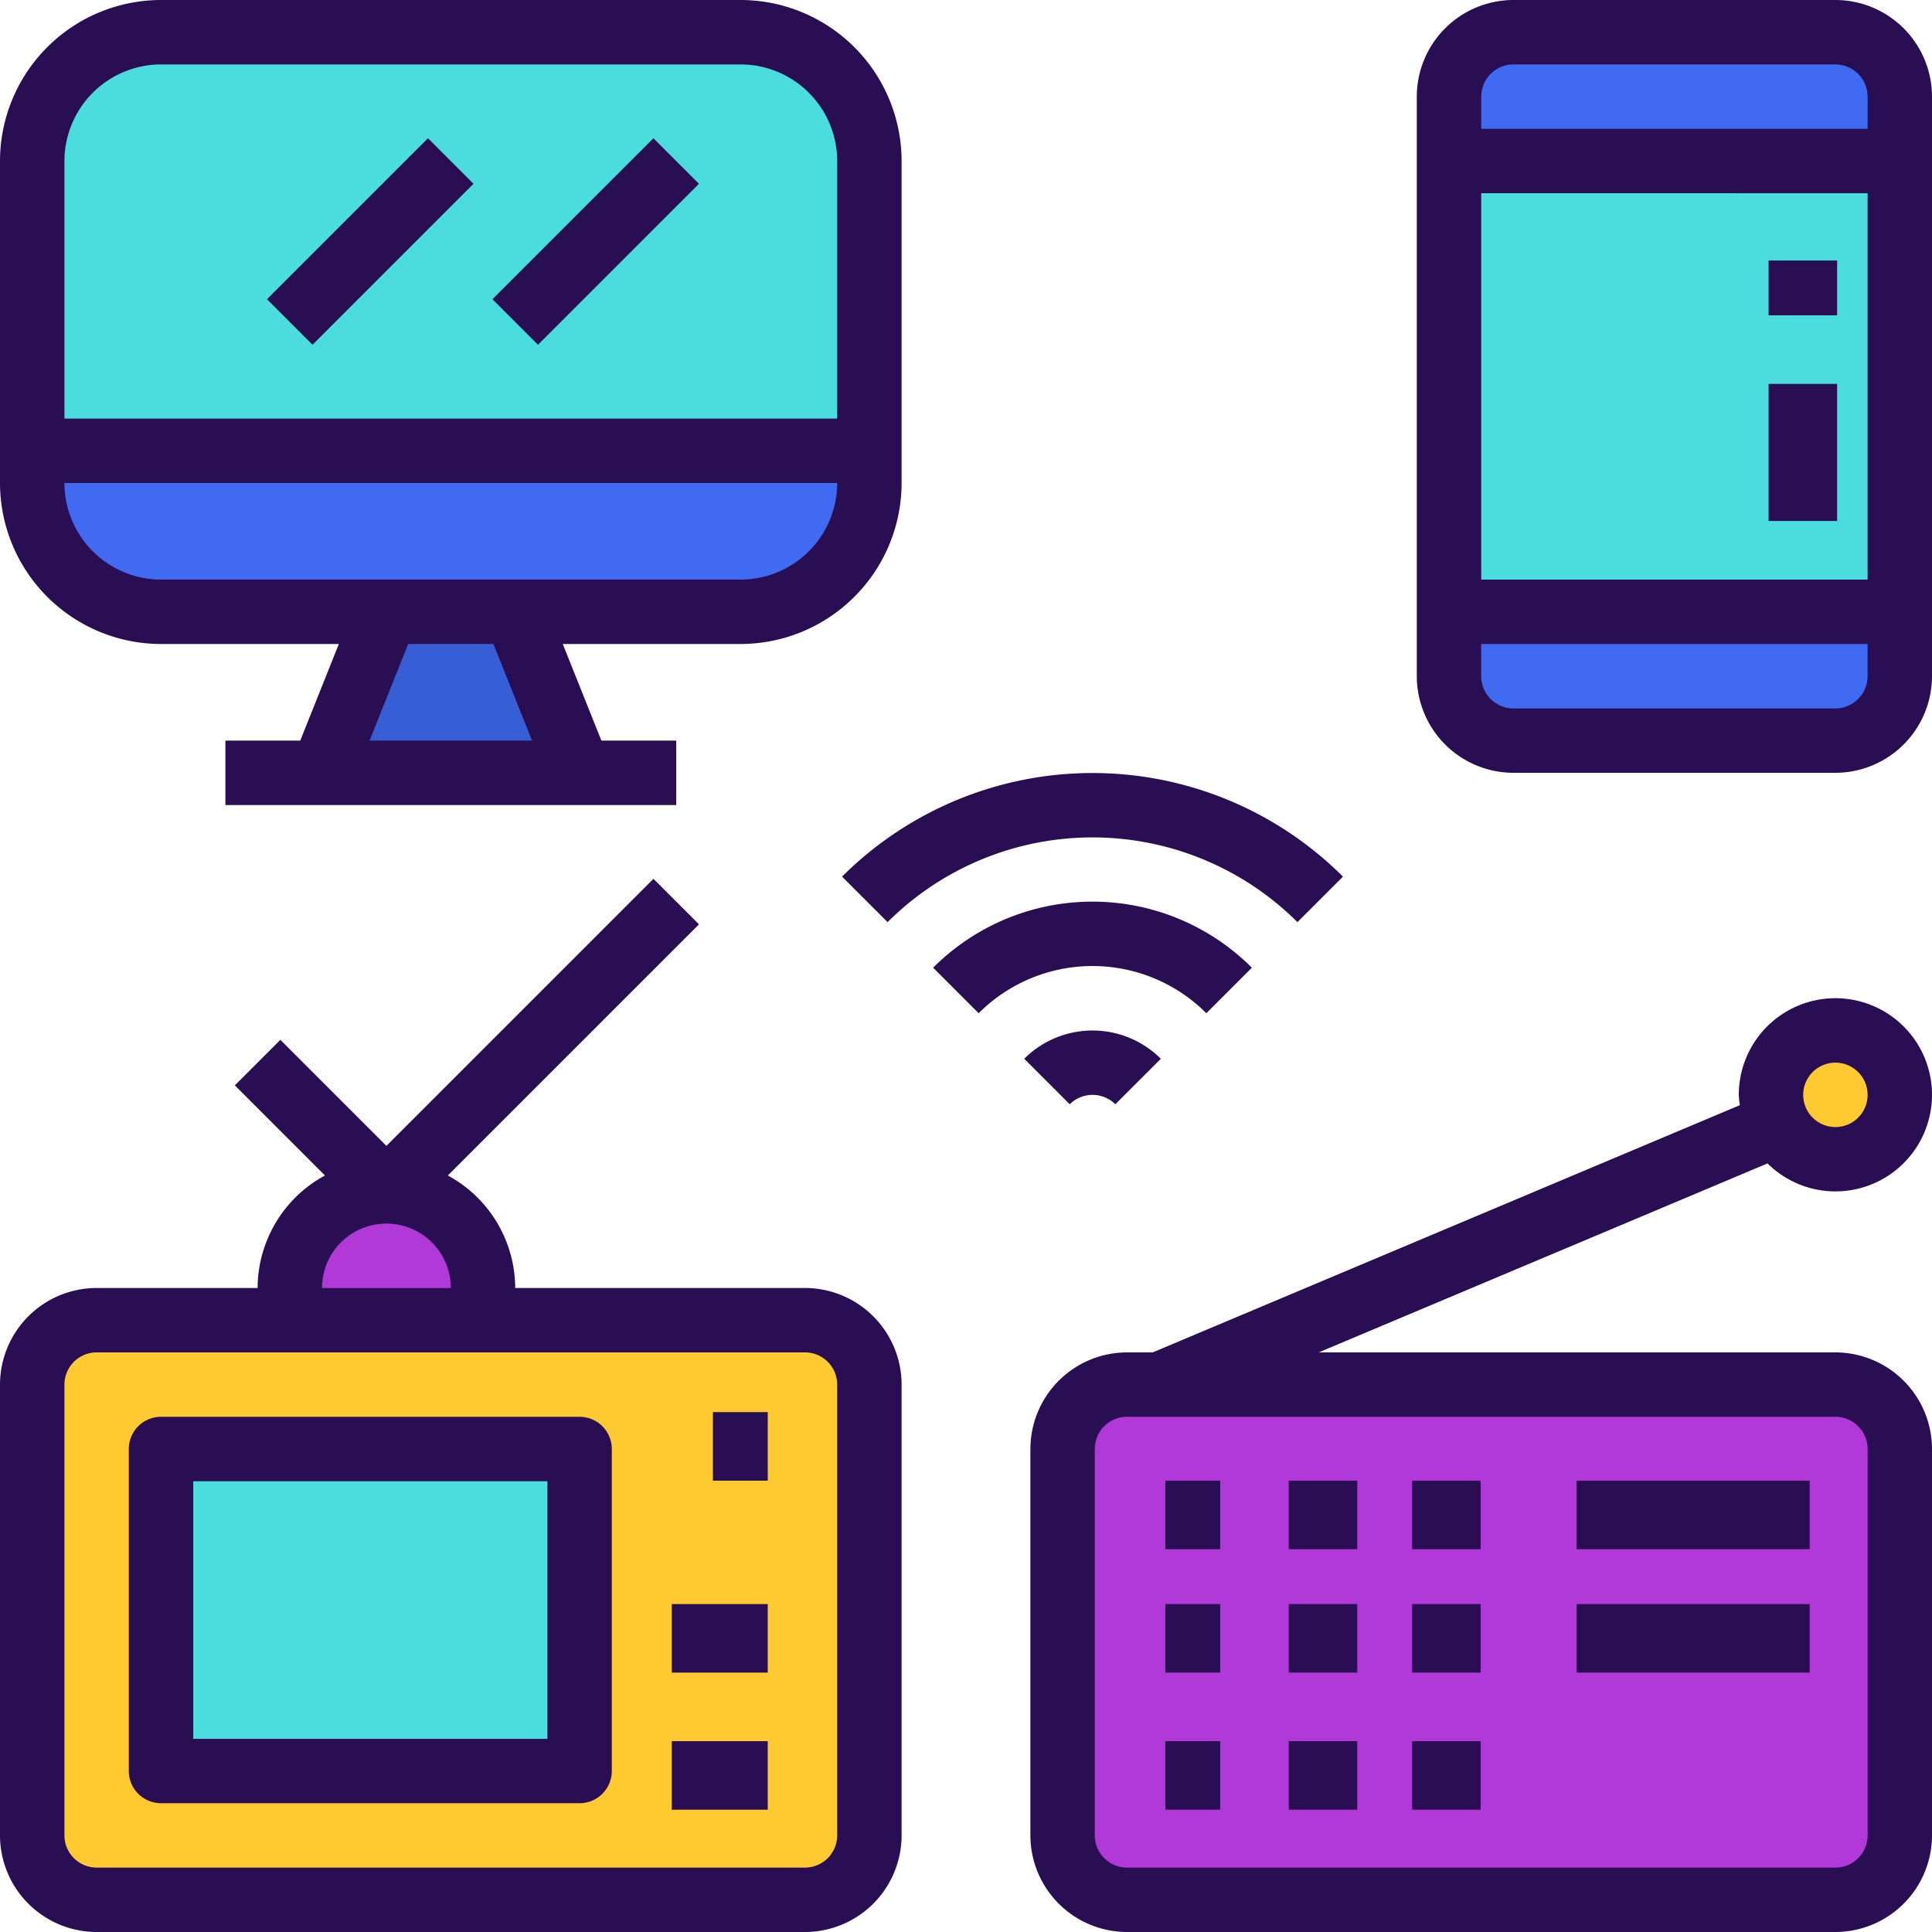 <svg id="Grupo_14497" data-name="Grupo 14497" xmlns="http://www.w3.org/2000/svg" width="140.92" height="140.92" viewBox="0 0 140.92 140.92">
  <path id="Trazado_24381" data-name="Trazado 24381" d="M69.065,17.395A9.4,9.4,0,0,0,59.671,8H17.395A9.4,9.4,0,0,0,8,17.395V38.533H69.065ZM26.789,29.138,38.533,17.395Zm16.441,0L54.973,17.395Z" transform="translate(-5.651 -5.651)" fill="#4bdddd"/>
  <path id="Trazado_24382" data-name="Trazado 24382" d="M17.395,123.743H59.671a9.4,9.4,0,0,0,9.395-9.395V112H8v2.349A9.4,9.4,0,0,0,17.395,123.743Z" transform="translate(-5.651 -79.119)" fill="#406af2"/>
  <path id="Trazado_24383" data-name="Trazado 24383" d="M80,163.743H98.789L94.092,152H84.7Z" transform="translate(-56.513 -107.375)" fill="#385ed6"/>
  <path id="Trazado_24384" data-name="Trazado 24384" d="M360,72.881h32.881V40H360Zm25.835-25.835v0Zm0,9.395v0Z" transform="translate(-254.31 -28.257)" fill="#4bdddd"/>
  <g id="Grupo_14494" data-name="Grupo 14494" transform="translate(105.69 2.349)">
    <path id="Trazado_24385" data-name="Trazado 24385" d="M360,156.7a4.7,4.7,0,0,0,4.7,4.7h23.487a4.7,4.7,0,0,0,4.7-4.7V152H360Z" transform="translate(-360 -109.724)" fill="#406af2"/>
    <path id="Trazado_24386" data-name="Trazado 24386" d="M388.184,8H364.7a4.7,4.7,0,0,0-4.7,4.7v4.7h32.881V12.7A4.7,4.7,0,0,0,388.184,8Z" transform="translate(-360 -8)" fill="#406af2"/>
  </g>
  <path id="Trazado_24387" data-name="Trazado 24387" d="M12.7,370.276H64.368a4.7,4.7,0,0,0,4.7-4.7V332.7a4.7,4.7,0,0,0-4.7-4.7H12.7A4.7,4.7,0,0,0,8,332.7v32.881A4.7,4.7,0,0,0,12.7,370.276Zm49.322-32.881h0Zm0,14.092h0Zm0,9.395h0ZM17.395,337.395H47.927v23.487H17.395Z" transform="translate(-5.651 -231.705)" fill="#ffc931"/>
  <rect id="Rectángulo_3919" data-name="Rectángulo 3919" width="30" height="23" transform="translate(12 106)" fill="#4bdddd"/>
  <g id="Grupo_14495" data-name="Grupo 14495" transform="translate(21.138 86.901)">
    <path id="Trazado_24388" data-name="Trazado 24388" d="M86.092,303.046a7.046,7.046,0,0,0-14.092,0v2.349H86.092Z" transform="translate(-72 -296)" fill="#b139d8"/>
    <path id="Trazado_24389" data-name="Trazado 24389" d="M320.368,344H268.7a4.7,4.7,0,0,0-4.7,4.7v28.184a4.7,4.7,0,0,0,4.7,4.7h51.671a4.7,4.7,0,0,0,4.7-4.7V348.7A4.7,4.7,0,0,0,320.368,344Zm-49.322,28.184h0Zm0-9.395h0Zm0-9.395h0Zm9.395,18.789h0Zm0-9.395h0Zm0-9.395h0Zm9.395,18.789h0Zm0-9.395h0Zm0-9.395h0Zm11.743,9.395h0Zm0-9.395h0Z" transform="translate(-207.632 -329.908)" fill="#b139d8"/>
  </g>
  <circle id="Elipse_993" data-name="Elipse 993" cx="5" cy="5" r="5" transform="translate(129 75)" fill="#ffc931"/>
  <g id="Grupo_14496" data-name="Grupo 14496">
    <path id="Trazado_24390" data-name="Trazado 24390" d="M11.743,46.973H24.715L21.9,54.019H16.441v4.7H49.322v-4.7H43.866l-2.818-7.046H54.019A11.757,11.757,0,0,0,65.763,35.23V11.743A11.757,11.757,0,0,0,54.019,0H11.743A11.757,11.757,0,0,0,0,11.743V35.23A11.757,11.757,0,0,0,11.743,46.973Zm27.064,7.046H26.956l2.818-7.046h6.215ZM54.019,42.276H11.743A7.055,7.055,0,0,1,4.7,35.23H61.065A7.055,7.055,0,0,1,54.019,42.276ZM11.743,4.7H54.019a7.055,7.055,0,0,1,7.046,7.046V30.533H4.7V11.743A7.055,7.055,0,0,1,11.743,4.7Z" fill="#2a0e54"/>
    <path id="Trazado_24391" data-name="Trazado 24391" d="M382.533,0H359.046A7.055,7.055,0,0,0,352,7.046V49.322a7.055,7.055,0,0,0,7.046,7.046h23.487a7.055,7.055,0,0,0,7.046-7.046V7.046A7.055,7.055,0,0,0,382.533,0ZM359.046,4.7h23.487a2.353,2.353,0,0,1,2.349,2.349V9.395H356.7V7.046A2.353,2.353,0,0,1,359.046,4.7Zm25.835,9.395V42.276H356.7V14.092Zm-2.349,37.579H359.046a2.353,2.353,0,0,1-2.349-2.349V46.973h28.184v2.349A2.353,2.353,0,0,1,382.533,51.671Z" transform="translate(-248.659)" fill="#2a0e54"/>
    <path id="Trazado_24392" data-name="Trazado 24392" d="M7.046,295.162H58.717a7.055,7.055,0,0,0,7.046-7.046V255.234a7.055,7.055,0,0,0-7.046-7.046H37.579a9.365,9.365,0,0,0-4.913-8.206l18.317-18.317-3.321-3.321L28.184,237.821l-7.734-7.734-3.321,3.321,6.574,6.574a9.365,9.365,0,0,0-4.913,8.206H7.046A7.055,7.055,0,0,0,0,255.234v32.881A7.055,7.055,0,0,0,7.046,295.162Zm21.138-51.671a4.7,4.7,0,0,1,4.7,4.7H23.487A4.7,4.7,0,0,1,28.184,243.491ZM4.7,255.234a2.353,2.353,0,0,1,2.349-2.349H58.717a2.353,2.353,0,0,1,2.349,2.349v32.881a2.353,2.353,0,0,1-2.349,2.349H7.046A2.353,2.353,0,0,1,4.7,288.116Z" transform="translate(0 -154.242)" fill="#2a0e54"/>
    <path id="Trazado_24393" data-name="Trazado 24393" d="M34.349,380.184H64.881a2.35,2.35,0,0,0,2.349-2.349V354.349A2.35,2.35,0,0,0,64.881,352H34.349A2.35,2.35,0,0,0,32,354.349v23.487A2.35,2.35,0,0,0,34.349,380.184ZM36.7,356.7H62.533v18.789H36.7Z" transform="translate(-22.605 -248.659)" fill="#2a0e54"/>
    <rect id="Rectángulo_3920" data-name="Rectángulo 3920" width="4" height="5" transform="translate(52 103)" fill="#2a0e54"/>
    <rect id="Rectángulo_3921" data-name="Rectángulo 3921" width="7" height="5" transform="translate(49 117)" fill="#2a0e54"/>
    <rect id="Rectángulo_3922" data-name="Rectángulo 3922" width="7" height="5" transform="translate(49 127)" fill="#2a0e54"/>
    <rect id="Rectángulo_3923" data-name="Rectángulo 3923" width="17" height="5" transform="translate(115 108)" fill="#2a0e54"/>
    <rect id="Rectángulo_3924" data-name="Rectángulo 3924" width="17" height="5" transform="translate(115 117)" fill="#2a0e54"/>
    <rect id="Rectángulo_3925" data-name="Rectángulo 3925" width="4" height="5" transform="translate(85 108)" fill="#2a0e54"/>
    <rect id="Rectángulo_3926" data-name="Rectángulo 3926" width="5" height="5" transform="translate(94 108)" fill="#2a0e54"/>
    <rect id="Rectángulo_3927" data-name="Rectángulo 3927" width="5" height="5" transform="translate(103 108)" fill="#2a0e54"/>
    <rect id="Rectángulo_3928" data-name="Rectángulo 3928" width="4" height="5" transform="translate(85 117)" fill="#2a0e54"/>
    <rect id="Rectángulo_3929" data-name="Rectángulo 3929" width="5" height="5" transform="translate(94 117)" fill="#2a0e54"/>
    <rect id="Rectángulo_3930" data-name="Rectángulo 3930" width="5" height="5" transform="translate(103 117)" fill="#2a0e54"/>
    <rect id="Rectángulo_3931" data-name="Rectángulo 3931" width="4" height="5" transform="translate(85 127)" fill="#2a0e54"/>
    <rect id="Rectángulo_3932" data-name="Rectángulo 3932" width="5" height="5" transform="translate(94 127)" fill="#2a0e54"/>
    <rect id="Rectángulo_3933" data-name="Rectángulo 3933" width="5" height="5" transform="translate(103 127)" fill="#2a0e54"/>
    <path id="Trazado_24394" data-name="Trazado 24394" d="M314.717,262.092a7.046,7.046,0,1,0-7.046-7.046,6.7,6.7,0,0,0,.078.756l-42.83,18.033h-1.872A7.055,7.055,0,0,0,256,280.881v28.184a7.055,7.055,0,0,0,7.046,7.046h51.671a7.055,7.055,0,0,0,7.046-7.046V280.881a7.055,7.055,0,0,0-7.046-7.046H277.028l32.74-13.784A7.02,7.02,0,0,0,314.717,262.092Zm2.349,18.789v28.184a2.353,2.353,0,0,1-2.349,2.349H263.046a2.353,2.353,0,0,1-2.349-2.349V280.881a2.353,2.353,0,0,1,2.349-2.349h51.671A2.353,2.353,0,0,1,317.065,280.881ZM314.717,252.7a2.349,2.349,0,1,1-2.349,2.349A2.353,2.353,0,0,1,314.717,252.7Z" transform="translate(-180.843 -175.191)" fill="#2a0e54"/>
    <path id="Trazado_24395" data-name="Trazado 24395" d="M255.081,228.827a16.429,16.429,0,0,0-23.249,0l3.321,3.321a11.734,11.734,0,0,1,16.607,0Z" transform="translate(-163.77 -158.243)" fill="#2a0e54"/>
    <path id="Trazado_24396" data-name="Trazado 24396" d="M245.744,199.611a25.861,25.861,0,0,0-36.536,0l3.321,3.321a21.165,21.165,0,0,1,29.894,0Z" transform="translate(-147.788 -135.671)" fill="#2a0e54"/>
    <path id="Trazado_24397" data-name="Trazado 24397" d="M254.464,258.089l3.321,3.321a2.353,2.353,0,0,1,3.323,0l3.321-3.321A7.054,7.054,0,0,0,254.464,258.089Z" transform="translate(-179.758 -180.863)" fill="#2a0e54"/>
    <rect id="Rectángulo_3934" data-name="Rectángulo 3934" width="16.605" height="4.697" transform="translate(19.475 21.825) rotate(-45)" fill="#2a0e54"/>
    <rect id="Rectángulo_3935" data-name="Rectángulo 3935" width="16.605" height="4.697" transform="translate(35.918 21.826) rotate(-45)" fill="#2a0e54"/>
    <rect id="Rectángulo_3936" data-name="Rectángulo 3936" width="5" height="10" transform="translate(129 28)" fill="#2a0e54"/>
    <rect id="Rectángulo_3937" data-name="Rectángulo 3937" width="5" height="4" transform="translate(129 19)" fill="#2a0e54"/>
  </g>
</svg>
